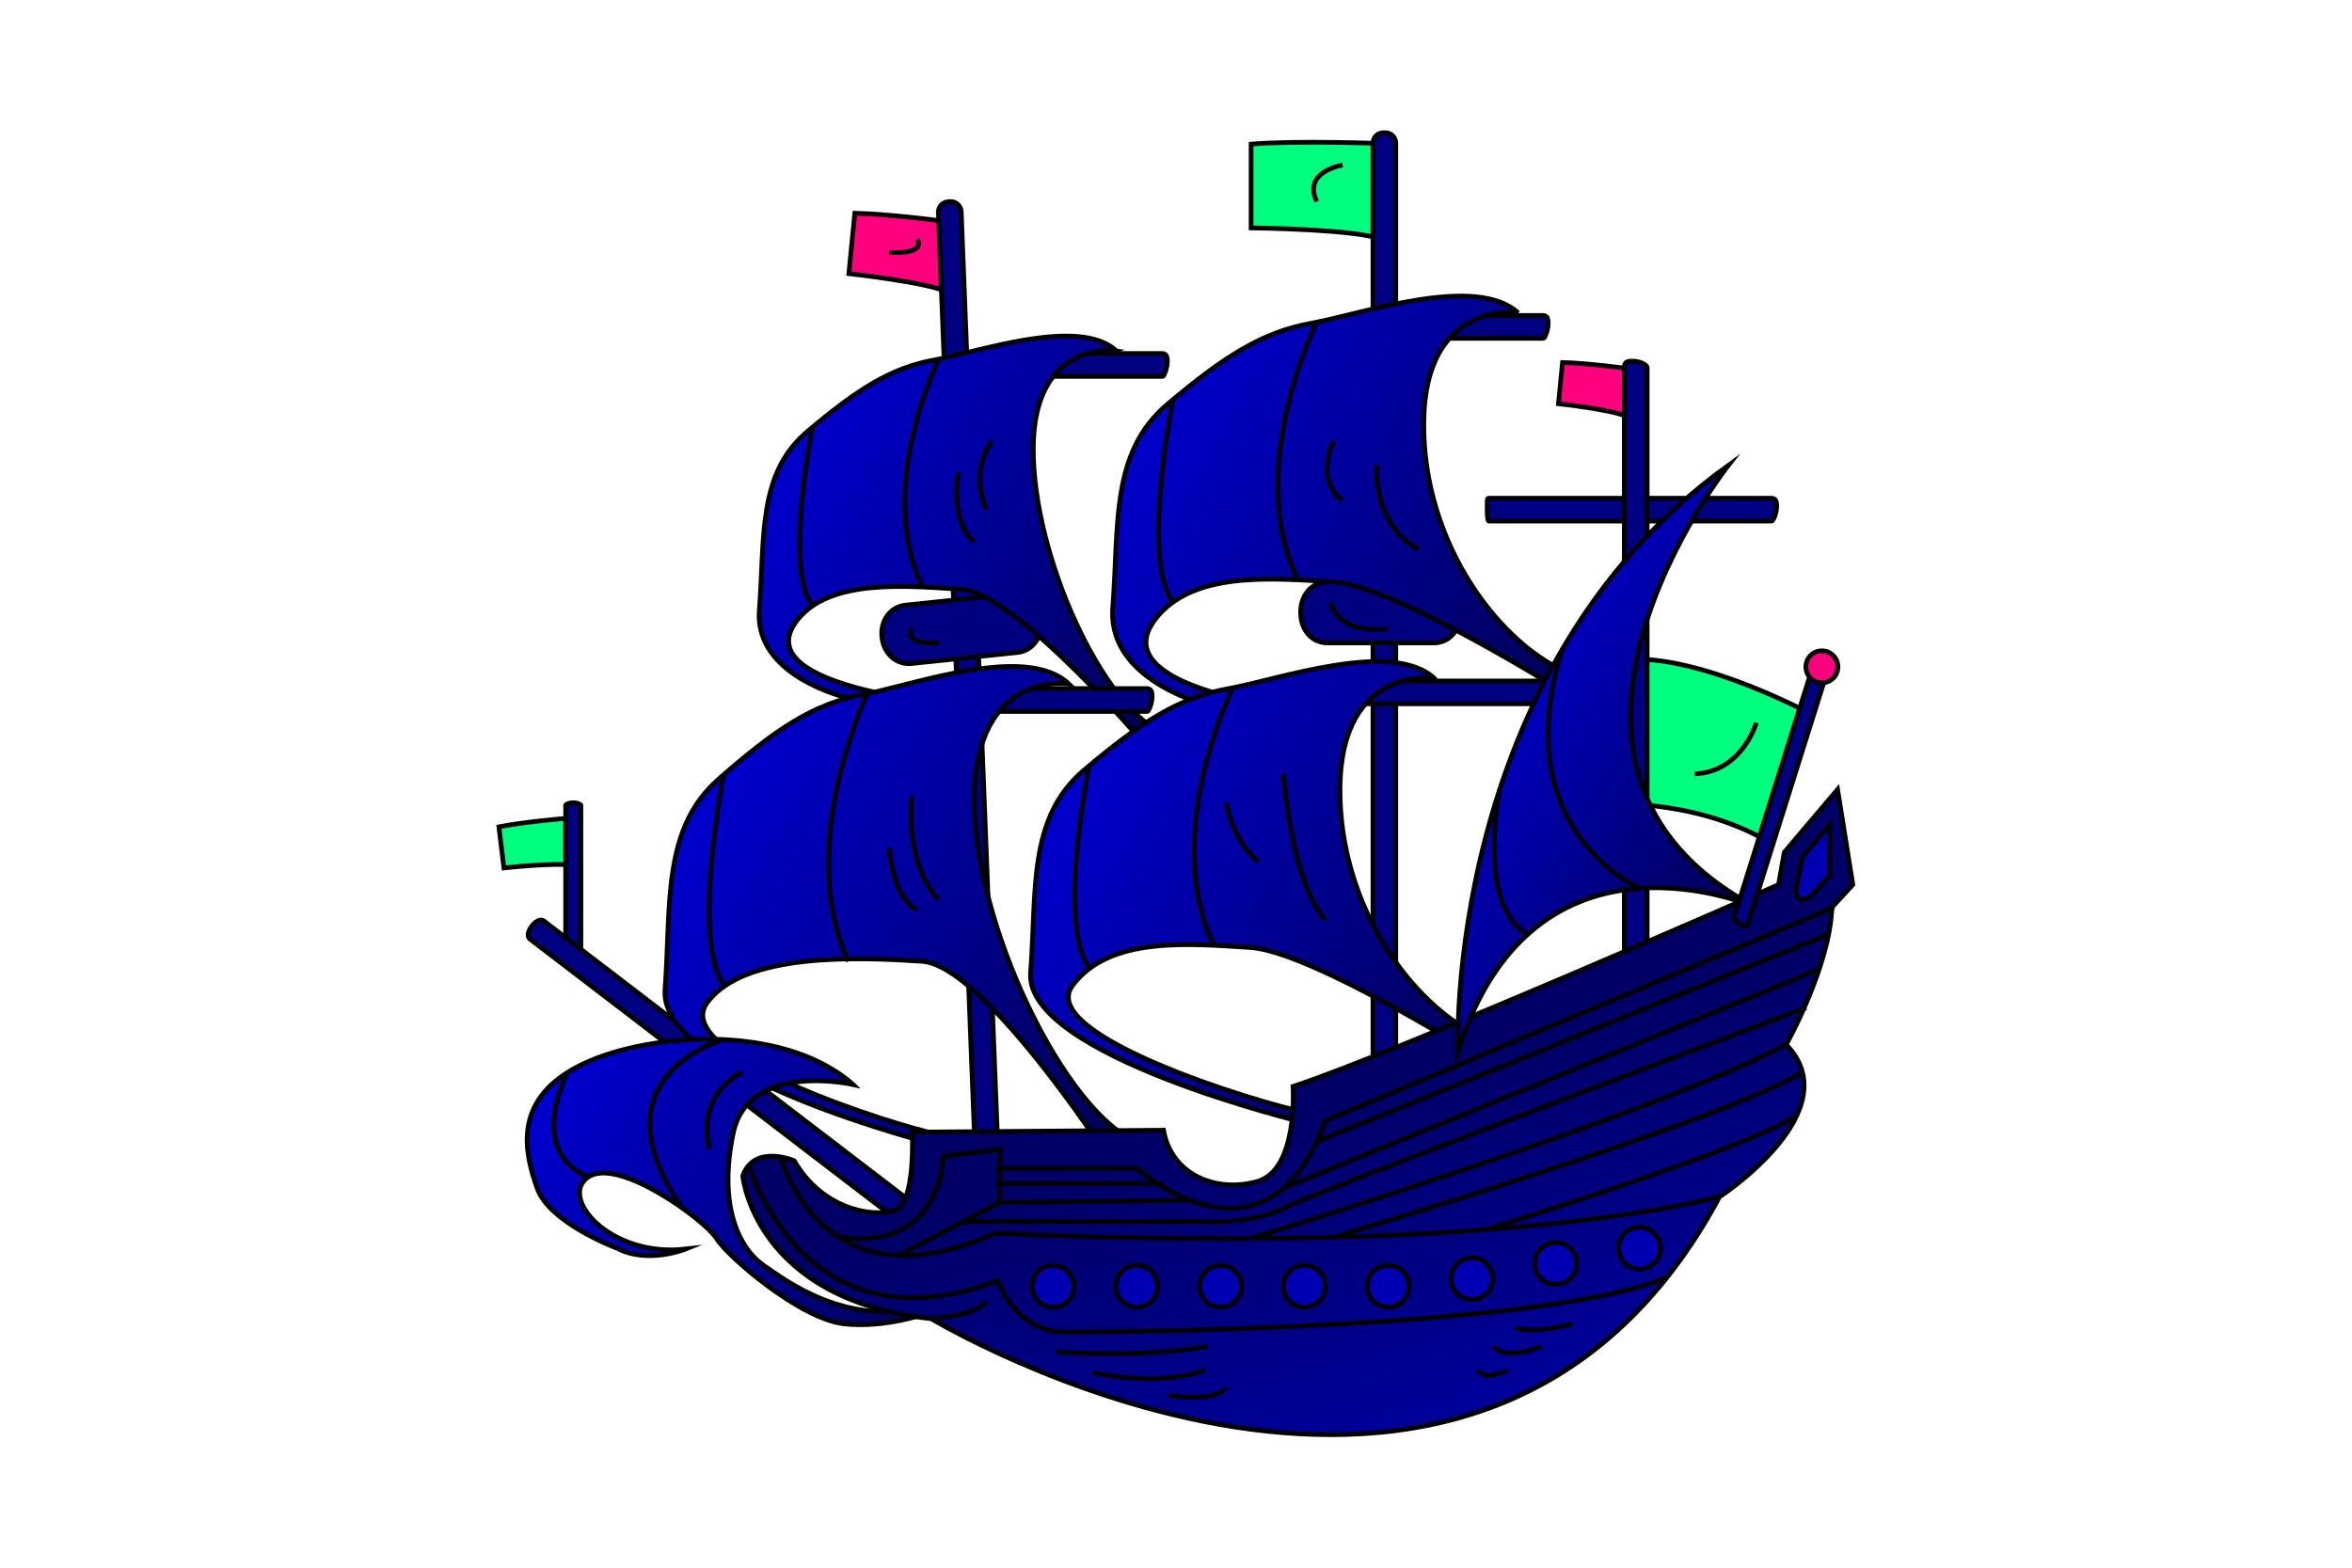 <?xml version="1.0" encoding="UTF-8" standalone="no"?>
<!-- Created with Inkscape (http://www.inkscape.org/) -->

<svg
   width="768"
   height="512"
   viewBox="0 0 203.2 135.467"
   version="1.1"
   id="SVGRoot"
   inkscape:version="1.2.1 (9c6d41e410, 2022-07-14)"
   sodipodi:docname="tradeship.svg"
   inkscape:export-filename="tradeship.png"
   inkscape:export-xdpi="96"
   inkscape:export-ydpi="96"
   xmlns:inkscape="http://www.inkscape.org/namespaces/inkscape"
   xmlns:sodipodi="http://sodipodi.sourceforge.net/DTD/sodipodi-0.dtd"
   xmlns:xlink="http://www.w3.org/1999/xlink"
   xmlns="http://www.w3.org/2000/svg"
   xmlns:svg="http://www.w3.org/2000/svg"
   xmlns:rdf="http://www.w3.org/1999/02/22-rdf-syntax-ns#"
   xmlns:cc="http://creativecommons.org/ns#"
   xmlns:dc="http://purl.org/dc/elements/1.1/">
  <sodipodi:namedview
     id="base"
     pagecolor="#ffffff"
     bordercolor="#666666"
     borderopacity="1.0"
     inkscape:pageopacity="0.0"
     inkscape:pageshadow="2"
     inkscape:zoom="0.35"
     inkscape:cx="1412.8571"
     inkscape:cy="971.42857"
     inkscape:document-units="mm"
     inkscape:current-layer="SVGRoot"
     showgrid="false"
     inkscape:window-width="853"
     inkscape:window-height="623"
     inkscape:window-x="-8"
     inkscape:window-y="-8"
     inkscape:window-maximized="1"
     inkscape:showpageshadow="0"
     inkscape:pagecheckerboard="true"
     inkscape:deskcolor="#d1d1d1" />
  <defs
     id="defs10953">
    <linearGradient
       inkscape:collect="always"
       id="linearGradient19441">
      <stop
         style="stop-color:#000066;stop-opacity:1;"
         offset="0"
         id="stop19437" />
      <stop
         style="stop-color:#000099;stop-opacity:1;"
         offset="1"
         id="stop19439" />
    </linearGradient>
    <linearGradient
       inkscape:collect="always"
       id="linearGradient19414">
      <stop
         style="stop-color:#0000d9;stop-opacity:1;"
         offset="0"
         id="stop19410" />
      <stop
         style="stop-color:#000059;stop-opacity:1;"
         offset="1"
         id="stop19412" />
    </linearGradient>
    <linearGradient
       inkscape:collect="always"
       xlink:href="#linearGradient19414"
       id="linearGradient19398"
       x1="239.998"
       y1="128.596"
       x2="301.087"
       y2="163.865"
       gradientUnits="userSpaceOnUse" />
    <linearGradient
       inkscape:collect="always"
       xlink:href="#linearGradient19414"
       id="linearGradient19400"
       x1="193.599"
       y1="135.652"
       x2="247.928"
       y2="167.019"
       gradientUnits="userSpaceOnUse" />
    <linearGradient
       inkscape:collect="always"
       xlink:href="#linearGradient19414"
       id="linearGradient19402"
       x1="163.133"
       y1="219.683"
       x2="217.207"
       y2="250.902"
       gradientUnits="userSpaceOnUse" />
    <linearGradient
       inkscape:collect="always"
       xlink:href="#linearGradient19414"
       id="linearGradient19404"
       x1="229.223"
       y1="179.693"
       x2="290.087"
       y2="214.833"
       gradientUnits="userSpaceOnUse" />
    <linearGradient
       inkscape:collect="always"
       xlink:href="#linearGradient19414"
       id="linearGradient19406"
       x1="181.222"
       y1="181.345"
       x2="244.378"
       y2="217.808"
       gradientUnits="userSpaceOnUse" />
    <linearGradient
       inkscape:collect="always"
       xlink:href="#linearGradient19414"
       id="linearGradient19408"
       x1="285.341"
       y1="168.353"
       x2="324.98"
       y2="191.239"
       gradientUnits="userSpaceOnUse" />
    <linearGradient
       inkscape:collect="always"
       xlink:href="#linearGradient19441"
       id="linearGradient19445"
       x1="270.888"
       y1="222.144"
       x2="283.806"
       y2="264.997"
       gradientUnits="userSpaceOnUse" />
  </defs>
  <g
     id="g196"
     inkscape:label="tradeship"
     transform="matrix(0.658,0,0,0.658,-62.004,-52.687)">
    <g
       id="g15667"
       inkscape:label="vlaggen">
      <path
         fill="#958131"
         stroke="#7c4d0a"
         stroke-miterlimit="10"
         d="m 168.531,187.542 c 0,0 -5.439,0.455 -8.793,1.111 l 0.657,5.401 c 0,0 6.779,-0.742 8.89,-0.334 z"
         id="path34"
         style="fill:#00ff7e;fill-opacity:1;stroke:#000000;stroke-width:0.618;stroke-dasharray:none;stroke-opacity:1" />
      <path
         fill="#958131"
         stroke="#7c4d0a"
         stroke-miterlimit="10"
         d="m 219.412,109.278 c 0,0 -7.932,-1.083 -12.943,-1.21 l -0.78,7.941 c 0,0 9.94,1.098 12.832,2.354 z"
         id="path44"
         style="fill:#ff007f;fill-opacity:1;stroke:#000000;stroke-width:0.618;stroke-dasharray:none;stroke-opacity:1" />
      <path
         fill="#958131"
         stroke="#7c4d0a"
         stroke-miterlimit="10"
         d="m 275.5,98.917 c 0,0 -11,-0.417 -17,0.083 v 11 c 0,0 14,0.167 17,1.5 z"
         id="path36"
         style="fill:#00ff7e;fill-opacity:1;stroke:#000000;stroke-width:0.618;stroke-dasharray:none;stroke-opacity:1" />
      <path
         fill="#958131"
         stroke="#7c4d0a"
         stroke-miterlimit="10"
         d="m 308.214,128.502 c 0,0 -5.407,-0.738 -8.825,-0.825 l -0.531,5.415 c 0,0 6.777,0.749 8.75,1.604 z"
         id="path56"
         style="fill:#ff007f;fill-opacity:1;stroke:#000000;stroke-width:0.618;stroke-dasharray:none;stroke-opacity:1" />
      <path
         fill="#958131"
         stroke="#7c4d0a"
         stroke-miterlimit="10"
         d="m 331.34,173.5 c 0,0 -16.214,-8.637 -25.587,-6.549 l -0.51,18.715 c 0,0 11.093,-0.75 20.843,4.75 z"
         id="path54"
         style="fill:#00ff7e;fill-opacity:1;stroke:#000000;stroke-width:0.618;stroke-dasharray:none;stroke-opacity:1" />
    </g>
    <path
       fill="#958131"
       stroke="#7c4d0a"
       stroke-miterlimit="10"
       d="m 277.5,230.125 c 0,0.76 -0.615,1.375 -1.375,1.375 h -0.25 c -0.76,0 -1.375,-0.615 -1.375,-1.375 V 98.875 c 0,-0.759 0.615,-1.375 1.375,-1.375 h 0.25 c 0.76,0 1.375,0.616 1.375,1.375 z"
       id="path38"
       style="fill:#000080;fill-opacity:1;stroke:#000000;stroke-width:0.618;stroke-dasharray:none;stroke-opacity:1" />
    <path
       fill="#958131"
       stroke="#7c4d0a"
       stroke-miterlimit="10"
       d="m 170.5,205.331 c 0,0.112 -0.407,0.169 -0.914,0.169 h -0.167 c -0.506,0 -0.919,-0.057 -0.919,-0.169 v -19.502 c 0,-0.113 0.413,-0.329 0.919,-0.329 h 0.167 c 0.506,0 0.914,0.216 0.914,0.329 z"
       id="path40"
       style="fill:#000080;fill-opacity:1;stroke:#000000;stroke-width:0.618;stroke-dasharray:none;stroke-opacity:1" />
    <path
       fill="#958131"
       stroke="#7c4d0a"
       stroke-miterlimit="10"
       d="m 286.003,160.5 c 0,2.401 -1.565,4 -3.5,4 h -14 c -1.935,0 -3.5,-1.599 -3.5,-4 v 0 c 0,-2.402 1.565,-4 3.5,-4 h 14 c 1.935,0 3.5,1.598 3.5,4 z"
       id="path42"
       style="fill:#000080;fill-opacity:1;stroke:#000000;stroke-width:0.618;stroke-dasharray:none;stroke-opacity:1" />
    <path
       fill="#958131"
       stroke="#7c4d0a"
       stroke-miterlimit="10"
       d="m 225.567,239.017 c 0.03,0.759 -0.561,1.397 -1.32,1.428 l -0.25,0.011 c -0.759,0.028 -1.398,-0.563 -1.428,-1.32 l -5.13,-131.15 c -0.03,-0.759 0.561,-1.397 1.32,-1.428 l 0.25,-0.01 c 0.759,-0.03 1.398,0.562 1.428,1.32 z"
       id="path46"
       style="fill:#000080;fill-opacity:1;stroke:#000000;stroke-width:0.618;stroke-dasharray:none;stroke-opacity:1" />
    <path
       fill="#958131"
       stroke="#7c4d0a"
       stroke-miterlimit="10"
       d="m 227.347,248.226 c 0.357,0.273 0.272,0.983 -0.189,1.587 l -0.152,0.198 c -0.462,0.604 -1.125,0.871 -1.482,0.598 l -61.729,-47.225 c -0.357,-0.273 -0.273,-0.984 0.189,-1.587 l 0.152,-0.198 c 0.462,-0.604 1.125,-0.871 1.482,-0.598 z"
       id="path48"
       style="fill:#000080;fill-opacity:1;stroke:#000000;stroke-width:0.618;stroke-dasharray:none;stroke-opacity:1" />
    <path
       fill="#958131"
       stroke="#7c4d0a"
       stroke-miterlimit="10"
       d="m 230.91,161.559 c 0.232,2.224 -1.159,3.995 -3.081,4.196 l -13.924,1.454 c -1.923,0.201 -3.649,-1.245 -3.881,-3.47 v 0 c -0.232,-2.223 1.159,-3.993 3.081,-4.194 l 13.924,-1.454 c 1.922,-0.201 3.648,1.244 3.881,3.468 z"
       id="path50"
       style="fill:#000080;fill-opacity:1;stroke:#000000;stroke-width:0.618;stroke-dasharray:none;stroke-opacity:1" />
    <path
       fill="#958131"
       stroke="#7c4d0a"
       stroke-miterlimit="10"
       d="m 289.716,148.5 c -0.215,0 -0.216,-1.115 -0.216,-1.875 v -0.25 c 0,-0.761 10e-4,-0.875 0.216,-0.875 h 37.144 c 0.215,0 0.642,0.114 0.642,0.875 v 0.25 c 0,0.76 -0.427,1.875 -0.642,1.875 z"
       id="path52"
       style="fill:#000080;fill-opacity:1;stroke:#000000;stroke-width:0.618;stroke-dasharray:none;stroke-opacity:1" />
    <path
       fill="#958131"
       stroke="#7c4d0a"
       stroke-miterlimit="10"
       d="m 310.5,212.346 c 0,0.485 -1.111,1.154 -1.872,1.154 h -0.25 c -0.76,0 -0.878,-0.669 -0.878,-1.154 V 128.38 c 0,-0.486 0.118,-0.88 0.878,-0.88 h 0.25 c 0.761,0 1.872,0.394 1.872,0.88 z"
       id="path58"
       style="fill:#000080;fill-opacity:1;stroke:#000000;stroke-width:0.618;stroke-dasharray:none;stroke-opacity:1" />
    <path
       fill="#958131"
       stroke="#7c4d0a"
       stroke-miterlimit="10"
       d="m 272.195,124.5 c -0.143,0 -0.695,-1.115 -0.695,-1.875 v -0.25 c 0,-0.761 0.555,-0.875 0.695,-0.875 h 24.716 c 0.142,0 0.589,0.114 0.589,0.875 v 0.25 c 0,0.76 -0.447,1.875 -0.589,1.875 z"
       id="path60"
       style="fill:#000080;fill-opacity:1;stroke:#000000;stroke-width:0.618;stroke-dasharray:none;stroke-opacity:1" />
    <path
       fill="#958131"
       stroke="#7c4d0a"
       stroke-miterlimit="10"
       d="m 263.18,172.5 c -0.205,0 -0.68,-1.115 -0.68,-1.875 v -0.25 c 0,-0.761 0.475,-0.875 0.68,-0.875 h 35.536 c 0.204,0 0.784,0.114 0.784,0.875 v 0.25 c 0,0.76 -0.58,1.875 -0.784,1.875 z"
       id="path62"
       style="display:inline;fill:#000080;fill-opacity:1;stroke:#000000;stroke-width:0.618;stroke-dasharray:none;stroke-opacity:1" />
    <path
       fill="#958131"
       stroke="#7c4d0a"
       stroke-miterlimit="10"
       d="m 224.334,129.5 c -0.13,0 0.166,-1.115 0.166,-1.875 v -0.25 c 0,-0.761 -0.296,-0.875 -0.166,-0.875 h 22.585 c 0.13,0 0.581,0.114 0.581,0.875 v 0.25 c 0,0.76 -0.451,1.875 -0.581,1.875 z"
       id="path70"
       style="fill:#000080;fill-opacity:1;stroke:#000000;stroke-width:0.618;stroke-dasharray:none;stroke-opacity:1" />
    <g
       id="g18602"
       inkscape:label="zeilen achter"
       style="display:inline">
      <path
         fill="#958131"
         stroke="#7c4d0a"
         stroke-miterlimit="10"
         d="m 240.827,126.154 c 0,0 -10.78,-1.614 -10.927,12.625 -0.147,14.239 9.241,34.644 17.413,37.727 l -2.299,1.85 c 0,0 -17.427,-20.449 -24.51,-20.889 -7.083,-0.44 -17.467,-1.511 -21.724,4.214 -4.257,5.725 6.165,8.368 10.716,9.396 l -1.908,1.174 c 0,0 -14.387,-2.496 -13.653,-12.038 0.734,-9.542 -0.293,-17.907 6.313,-23.485 6.606,-5.578 11.01,-8.373 16.735,-9.396 5.725,-1.027 18.917,-5.731 23.844,-1.178 z"
         id="path74"
         style="fill:url(#linearGradient19400);fill-opacity:1;stroke:#000000;stroke-width:0.618;stroke-dasharray:none;stroke-opacity:1" />
      <path
         fill="#958131"
         stroke="#7c4d0a"
         stroke-miterlimit="10"
         d="m 293.576,121.167 c 0,0 -12.239,-1.834 -12.406,14.333 -0.167,16.167 10.278,29.667 19.557,33.167 l -0.592,2.667 c 0,0 -22.714,-14.333 -30.756,-14.833 -8.042,-0.5 -18.709,-1.5 -23.542,5 -4.833,6.5 7,9.5 12.167,10.667 l -2.166,1.333 c 0,0 -16.334,-2.833 -15.5,-13.667 0.834,-10.834 -0.333,-20.331 7.167,-26.664 7.5,-6.333 12.5,-9.506 19,-10.669 6.5,-1.163 21.477,-6.503 27.071,-1.334 z"
         id="path64"
         style="display:inline;fill:url(#linearGradient19398);fill-opacity:1;stroke:#000000;stroke-width:0.618;stroke-dasharray:none;stroke-opacity:1" />
    </g>
    <path
       fill="none"
       stroke="#7c4d0a"
       stroke-miterlimit="10"
       d="m 267.127,122.381 c 0,0 -9.541,19.222 -2.499,33.837"
       id="path66"
       style="stroke:#000000;stroke-width:0.618;stroke-dasharray:none;stroke-opacity:1" />
    <path
       fill="none"
       stroke="#7c4d0a"
       stroke-miterlimit="10"
       d="m 248.256,132.538 c 0,0 -4.247,21.086 0,26.606"
       id="path68"
       style="stroke:#000000;stroke-width:0.618;stroke-dasharray:none;stroke-opacity:1" />
    <path
       fill="#958131"
       stroke="#7c4d0a"
       stroke-miterlimit="10"
       d="m 214.992,173.5 c -0.172,0 -0.492,-1.115 -0.492,-1.875 v -0.25 c 0,-0.761 0.32,-0.875 0.492,-0.875 h 29.899 c 0.171,0 0.609,0.114 0.609,0.875 v 0.25 c 0,0.76 -0.438,1.875 -0.609,1.875 z"
       id="path72"
       style="fill:#000080;fill-opacity:1;stroke:#000000;stroke-width:0.618;stroke-dasharray:none;stroke-opacity:1" />
    <path
       fill="none"
       stroke="#7c4d0a"
       stroke-miterlimit="10"
       d="m 217.531,127.224 c 0,0 -8.403,16.931 -2.201,29.803"
       id="path76"
       style="stroke:#000000;stroke-width:0.618;stroke-dasharray:none;stroke-opacity:1" />
    <path
       fill="none"
       stroke="#7c4d0a"
       stroke-miterlimit="10"
       d="m 200.91,136.17 c 0,0 -3.74,18.572 0,23.436"
       id="path78"
       style="stroke:#000000;stroke-width:0.618;stroke-dasharray:none;stroke-opacity:1" />
    <g
       id="g18583"
       inkscape:label="zeilen midden"
       style="display:inline">
      <path
         fill="#958131"
         stroke="#7c4d0a"
         stroke-miterlimit="10"
         d="m 234.576,169.895 c 0,0 -12.239,-1.905 -12.406,14.893 -0.167,16.797 12.056,41.564 21.333,45.201 l -4.167,1.513 c 0,0 -16.005,-24.67 -24.047,-25.188 -8.042,-0.52 -23.41,-1.266 -28.244,5.487 -4.834,6.753 24.455,16.052 30.455,17.265 v 1.438 c 0,0 -36.788,-9.177 -35.955,-20.433 0.833,-11.257 -0.438,-21.124 7.062,-27.704 7.5,-6.579 12.448,-9.876 18.948,-11.085 6.5,-1.209 21.427,-6.758 27.021,-1.387 z"
         id="path80"
         style="display:inline;fill:url(#linearGradient19406);fill-opacity:1;stroke:#000000;stroke-width:0.618;stroke-dasharray:none;stroke-opacity:1" />
      <path
         fill="#958131"
         stroke="#7c4d0a"
         stroke-miterlimit="10"
         d="m 282.576,169.167 c 0,0 -12.239,-1.834 -12.406,14.333 -0.167,16.167 10.278,29.667 19.557,33.167 l -0.592,2.667 c 0,0 -22.714,-14.334 -30.756,-14.834 -8.042,-0.5 -18.5,-1.5 -23.333,5 -4.833,6.5 24.455,15.45 30.455,16.617 v 1.383 c 0,0 -36.788,-8.833 -35.955,-19.666 0.833,-10.834 -0.438,-20.332 7.062,-26.665 7.5,-6.333 12.448,-9.506 18.949,-10.669 6.5,-1.164 21.425,-6.502 27.019,-1.333 z"
         id="path86"
         style="fill:url(#linearGradient19404);fill-opacity:1;stroke:#000000;stroke-width:0.618;stroke-dasharray:none;stroke-opacity:1" />
      <path
         fill="#958131"
         stroke="#7c4d0a"
         stroke-miterlimit="10"
         d="m 206.253,222.5 c 0,0 -13.75,-3.125 -15.75,6.375 -2,9.5 0.75,15.125 4,17.375 3.25,2.25 10.785,7.923 21,5.5 l 1,0.591 c 0,0 -5.75,2.243 -11.5,1.576 -5.75,-0.667 -15.256,-8.841 -16.69,-11.191 -1.434,-2.35 -12.81,-10.726 -16.81,-8.101 -4,2.625 2.752,10.606 12.752,9.481 0,0 -5.002,2.019 -9.002,-0.106 0,0 -8.875,-3.283 -10.5,-7.893 -1.625,-4.608 -3.25,-11.357 5.125,-15.857 8.375,-4.5 26.875,-6.125 36.375,2.25 z"
         id="path92"
         style="fill:url(#linearGradient19402);fill-opacity:1;stroke:#000000;stroke-width:0.618;stroke-dasharray:none;stroke-opacity:1" />
    </g>
    <path
       fill="none"
       stroke="#7c4d0a"
       stroke-miterlimit="10"
       d="m 208.127,171.156 c 0,0 -9.541,19.972 -2.499,35.156"
       id="path82"
       style="stroke:#000000;stroke-width:0.618;stroke-dasharray:none;stroke-opacity:1" />
    <path
       fill="none"
       stroke="#7c4d0a"
       stroke-miterlimit="10"
       d="m 189.256,181.709 c 0,0 -4.247,21.907 0,27.644"
       id="path84"
       style="stroke:#000000;stroke-width:0.618;stroke-dasharray:none;stroke-opacity:1" />
    <path
       fill="none"
       stroke="#7c4d0a"
       stroke-miterlimit="10"
       d="m 256.127,170.381 c 0,0 -9.541,19.222 -2.499,33.838"
       id="path88"
       style="stroke:#000000;stroke-width:0.618;stroke-dasharray:none;stroke-opacity:1" />
    <path
       fill="none"
       stroke="#7c4d0a"
       stroke-miterlimit="10"
       d="m 237.256,180.538 c 0,0 -4.247,21.086 0,26.606"
       id="path90"
       style="stroke:#000000;stroke-width:0.618;stroke-dasharray:none;stroke-opacity:1" />
    <g
       id="g18589"
       inkscape:label="romp">
      <path
         fill="#958131"
         stroke="#7c4d0a"
         stroke-miterlimit="10"
         d="m 216.503,253.25 c 0,0 71.75,43.25 103.5,-16 0,0 17.25,-11.25 8.75,-20 0,0 5.75,-10.25 6,-18 l 2.75,-2.999 -2,-12.501 -7,8.25 -0.75,4.251 c 0,0 -50,21.999 -63.75,26.499 0,0 0.75,11 -4.75,12.5 -5.5,1.5 -11.25,-1 -12.25,-6.75 l -33,0.25 c 0,0 0.5,9.25 -2.25,10.25 -2.75,1 -9.5,0 -13.25,-6.5 0,0 -5.25,-2.25 -6.75,2 0,0 1.5,16.25 24.75,18.75 z"
         id="path94"
         style="display:inline;fill:url(#linearGradient19445);fill-opacity:1;stroke:#000000;stroke-width:0.618;stroke-dasharray:none;stroke-opacity:1" />
    </g>
    <path
       fill="none"
       stroke="#7c4d0a"
       stroke-miterlimit="10"
       d="m 216.503,253.25 c 0,0 5.5,-0.25 7.25,-2.25"
       id="path96"
       style="stroke:#000000;stroke-width:0.618;stroke-dasharray:none;stroke-opacity:1" />
    <path
       fill="none"
       stroke="#7c4d0a"
       stroke-miterlimit="10"
       d="m 196.796,232.019 c 0,0 5.049,20.39 28.207,9.981 0,0 60.25,3.5 95,-4.75"
       id="path98"
       style="display:inline;stroke:#000000;stroke-width:0.618;stroke-dasharray:none;stroke-opacity:1" />
    <path
       fill="none"
       stroke="#7c4d0a"
       stroke-miterlimit="10"
       d="m 192.573,233.085 c 0,0 7.18,24.915 32.68,15.165 0,0 2.25,6.75 8.75,6.75 6.5,0 62.705,-0.338 79.103,-7.169"
       id="path100"
       style="display:inline;stroke:#000000;stroke-width:0.618;stroke-dasharray:none;stroke-opacity:1" />
    <path
       fill="none"
       stroke="#7c4d0a"
       stroke-miterlimit="10"
       d="m 258.398,242.726 c 0,0 52.354,-15.976 70.354,-25.476"
       id="path102"
       style="stroke:#000000;stroke-width:0.618;stroke-dasharray:none;stroke-opacity:1" />
    <circle
       fill="#958131"
       stroke="#7c4d0a"
       stroke-miterlimit="10"
       cx="232.503"
       cy="249"
       r="2.75"
       id="circle104"
       style="fill:#0000b2;fill-opacity:1;stroke:#000000;stroke-width:0.618;stroke-dasharray:none;stroke-opacity:1" />
    <circle
       fill="#958131"
       stroke="#7c4d0a"
       stroke-miterlimit="10"
       cx="243.503"
       cy="249"
       r="2.75"
       id="circle106"
       style="fill:#0000b2;fill-opacity:1;stroke:#000000;stroke-width:0.618;stroke-dasharray:none;stroke-opacity:1" />
    <circle
       fill="#958131"
       stroke="#7c4d0a"
       stroke-miterlimit="10"
       cx="254.503"
       cy="249"
       r="2.75"
       id="circle108"
       style="fill:#0000b2;fill-opacity:1;stroke:#000000;stroke-width:0.618;stroke-dasharray:none;stroke-opacity:1" />
    <circle
       fill="#958131"
       stroke="#7c4d0a"
       stroke-miterlimit="10"
       cx="265.503"
       cy="249"
       r="2.75"
       id="circle110"
       style="fill:#0000b2;fill-opacity:1;stroke:#000000;stroke-width:0.618;stroke-dasharray:none;stroke-opacity:1" />
    <circle
       fill="#958131"
       stroke="#7c4d0a"
       stroke-miterlimit="10"
       cx="276.503"
       cy="249"
       r="2.75"
       id="circle112"
       style="fill:#0000b2;fill-opacity:1;stroke:#000000;stroke-width:0.618;stroke-dasharray:none;stroke-opacity:1" />
    <circle
       fill="#958131"
       stroke="#7c4d0a"
       stroke-miterlimit="10"
       cx="287.503"
       cy="248"
       r="2.75"
       id="circle114"
       style="fill:#0000b2;fill-opacity:1;stroke:#000000;stroke-width:0.618;stroke-dasharray:none;stroke-opacity:1" />
    <circle
       fill="#958131"
       stroke="#7c4d0a"
       stroke-miterlimit="10"
       cx="298.503"
       cy="246"
       r="2.75"
       id="circle116"
       style="fill:#0000b2;fill-opacity:1;stroke:#000000;stroke-width:0.618;stroke-dasharray:none;stroke-opacity:1"
       inkscape:label="circle116" />
    <circle
       fill="#958131"
       stroke="#7c4d0a"
       stroke-miterlimit="10"
       cx="309.503"
       cy="244"
       r="2.75"
       id="circle118"
       style="fill:#0000b2;fill-opacity:1;stroke:#000000;stroke-width:0.618;stroke-dasharray:none;stroke-opacity:1" />
    <path
       fill="none"
       stroke="#7c4d0a"
       stroke-miterlimit="10"
       d="m 204.393,242.48 c 0,0 12.484,2.936 13.734,-10.584 L 225.5,231 v 7 l -13.259,6.929"
       id="path120"
       style="stroke:#000000;stroke-width:0.618;stroke-dasharray:none;stroke-opacity:1" />
    <path
       fill="none"
       stroke="#7c4d0a"
       stroke-miterlimit="10"
       d="m 225,233.5 h 18.503 c 0,0 17,15.25 24.75,-6.25 l 66.749,-28"
       id="path122"
       style="stroke:#000000;stroke-width:0.618;stroke-dasharray:none;stroke-opacity:1" />
    <line
       fill="none"
       stroke="#7c4d0a"
       stroke-miterlimit="10"
       x1="225"
       y1="235.5"
       x2="247"
       y2="235.5"
       id="line124"
       style="stroke:#000000;stroke-width:0.618;stroke-dasharray:none;stroke-opacity:1" />
    <line
       fill="none"
       stroke="#7c4d0a"
       stroke-miterlimit="10"
       x1="267.127"
       y1="229.988"
       x2="334.324"
       y2="202.764"
       id="line126"
       style="stroke:#000000;stroke-width:0.618;stroke-dasharray:none;stroke-opacity:1" />
    <line
       fill="none"
       stroke="#7c4d0a"
       stroke-miterlimit="10"
       x1="262.753"
       y1="236.108"
       x2="333.081"
       y2="207.361"
       id="line128"
       style="stroke:#000000;stroke-width:0.618;stroke-dasharray:none;stroke-opacity:1" />
    <path
       fill="none"
       stroke="#7c4d0a"
       stroke-miterlimit="10"
       d="m 221,240.5 h 30.503 c 0,0 6.75,0.492 11.25,-1.754 4.5,-2.246 68.618,-26.336 68.618,-26.336"
       id="path130"
       style="stroke:#000000;stroke-width:0.618;stroke-dasharray:none;stroke-opacity:1" />
    <line
       fill="none"
       stroke="#7c4d0a"
       stroke-miterlimit="10"
       x1="225.003"
       y1="238"
       x2="250.521"
       y2="237.702"
       id="line132"
       style="stroke:#000000;stroke-width:0.618;stroke-dasharray:none;stroke-opacity:1" />
    <path
       fill="none"
       stroke="#7c4d0a"
       stroke-miterlimit="10"
       d="m 269.379,242.549 c 0,0 50.523,-15.004 61.512,-21.651"
       id="path134"
       style="stroke:#000000;stroke-width:0.618;stroke-dasharray:none;stroke-opacity:1" />
    <path
       fill="none"
       stroke="#7c4d0a"
       stroke-miterlimit="10"
       d="m 289.363,241.56 c 0,0 35.146,-10.854 40.83,-15.082"
       id="path136"
       style="stroke:#000000;stroke-width:0.618;stroke-dasharray:none;stroke-opacity:1" />
    <path
       fill="#958131"
       stroke="#7c4d0a"
       stroke-miterlimit="10"
       d="m 330.032,197 0.866,-4.375 3.602,-4.25 V 195 l -2.234,2.5 c 0,0 -1.953,1.875 -2.234,-0.5 z"
       id="path138"
       style="fill:#0000b2;fill-opacity:1;stroke:#000000;stroke-width:0.618;stroke-dasharray:none;stroke-opacity:1" />
    <path
       fill="none"
       stroke="#7c4d0a"
       stroke-miterlimit="10"
       d="m 232.836,257.584 c 0,0 10.339,0.916 20.003,-0.667"
       id="path140"
       style="stroke:#000000;stroke-width:0.618;stroke-dasharray:none;stroke-opacity:1" />
    <path
       fill="none"
       stroke="#7c4d0a"
       stroke-miterlimit="10"
       d="m 237.762,260.334 c 0,0 8.324,1.999 14.741,-0.334"
       id="path142"
       style="stroke:#000000;stroke-width:0.618;stroke-dasharray:none;stroke-opacity:1" />
    <path
       fill="none"
       stroke="#7c4d0a"
       stroke-miterlimit="10"
       d="m 247.669,263.334 c 0,0 6,1 7.583,-1"
       id="path144"
       style="stroke:#000000;stroke-width:0.618;stroke-dasharray:none;stroke-opacity:1" />
    <path
       fill="none"
       stroke="#7c4d0a"
       stroke-miterlimit="10"
       d="m 300.727,253.917 c 0,0 -4.973,1.417 -7.557,0.5"
       id="path146"
       style="stroke:#000000;stroke-width:0.618;stroke-dasharray:none;stroke-opacity:1" />
    <path
       fill="none"
       stroke="#7c4d0a"
       stroke-miterlimit="10"
       d="m 296.586,256.917 c 0,0 -4.333,1.917 -6.333,0"
       id="path148"
       style="stroke:#000000;stroke-width:0.618;stroke-dasharray:none;stroke-opacity:1" />
    <path
       fill="none"
       stroke="#7c4d0a"
       stroke-miterlimit="10"
       d="m 292.17,260 c 0,0 -2.75,1.583 -3.917,0"
       id="path150"
       style="stroke:#000000;stroke-width:0.618;stroke-dasharray:none;stroke-opacity:1" />
    <g
       id="g18593"
       inkscape:label="zeilen voor"
       style="display:inline">
      <path
         fill="#958131"
         stroke="#7c4d0a"
         stroke-miterlimit="10"
         d="m 321.169,141.167 c 0,0 -31.166,39.667 3.667,58.083 0,0 -29.167,-12.918 -39.167,18.916 0,0 -2,-49.999 35.5,-76.999 z"
         id="path154"
         style="fill:url(#linearGradient19408);fill-opacity:1;stroke:#000000;stroke-width:0.618;stroke-dasharray:none;stroke-opacity:1" />
    </g>
    <path
       fill="none"
       stroke="#7c4d0a"
       stroke-miterlimit="10"
       d="m 309.503,196.733 c 0,0 -17.698,-7.691 -10.101,-31.467"
       id="path156"
       style="display:inline;stroke:#000000;stroke-width:0.618;stroke-dasharray:none;stroke-opacity:1" />
    <path
       fill="none"
       stroke="#7c4d0a"
       stroke-miterlimit="10"
       d="m 291.141,183.75 c 0,0 -3.119,15.452 3.705,19.014"
       id="path158"
       style="stroke:#000000;stroke-width:0.618;stroke-dasharray:none;stroke-opacity:1" />
    <path
       fill="#958131"
       stroke="#7c4d0a"
       stroke-miterlimit="10"
       d="m 323.813,201.136 c -0.06,0.19 -0.117,0.673 -0.601,0.521 l -0.157,-0.05 c -0.484,-0.151 -1.21,-0.88 -1.15,-1.069 l 10.291,-32.739 c 0.06,-0.189 1.023,-0.226 1.509,-0.073 l 0.157,0.05 c 0.483,0.152 0.302,0.435 0.242,0.623 z"
       id="path160"
       style="fill:#000080;fill-opacity:1;stroke:#000000;stroke-width:0.618;stroke-dasharray:none;stroke-opacity:1" />
    <circle
       fill="#958131"
       stroke="#7c4d0a"
       stroke-miterlimit="10"
       cx="333.445"
       cy="167.643"
       r="2.104"
       id="circle162"
       style="fill:#ff007f;fill-opacity:1;stroke:#000000;stroke-width:0.618;stroke-dasharray:none;stroke-opacity:1" />
    <path
       fill="none"
       stroke="#7c4d0a"
       stroke-miterlimit="10"
       d="m 189.256,216.598 c 0,0 -17.559,4.771 -5.406,22.148"
       id="path164"
       style="display:inline;stroke:#000000;stroke-width:0.618;stroke-dasharray:none;stroke-opacity:1" />
    <path
       fill="none"
       stroke="#7c4d0a"
       stroke-miterlimit="10"
       d="m 168.769,220.897 c 0,0 -5.516,10.354 2.734,13.729"
       id="path166"
       style="stroke:#000000;stroke-width:0.618;stroke-dasharray:none;stroke-opacity:1" />
    <path
       fill="none"
       stroke="#7c4d0a"
       stroke-miterlimit="10"
       d="m 224.503,138 c 0,0 -3,3.5 -0.75,9"
       id="path168"
       style="stroke:#000000;stroke-width:0.618;stroke-dasharray:none;stroke-opacity:1" />
    <path
       fill="none"
       stroke="#7c4d0a"
       stroke-miterlimit="10"
       d="m 220.128,142.125 c 0,0 -1.361,5.932 2.007,9.152"
       id="path170"
       style="stroke:#000000;stroke-width:0.618;stroke-dasharray:none;stroke-opacity:1" />
    <path
       fill="none"
       stroke="#7c4d0a"
       stroke-miterlimit="10"
       d="m 275.003,141.167 c 0,0 -0.627,7.763 5.5,11.083"
       id="path172"
       style="stroke:#000000;stroke-width:0.618;stroke-dasharray:none;stroke-opacity:1" />
    <path
       fill="none"
       stroke="#7c4d0a"
       stroke-miterlimit="10"
       d="m 269.379,138 c 0,0 -2.602,4.934 1.137,7.842"
       id="path174"
       style="stroke:#000000;stroke-width:0.618;stroke-dasharray:none;stroke-opacity:1" />
    <path
       fill="none"
       stroke="#7c4d0a"
       stroke-miterlimit="10"
       d="m 262.753,181.709 c 0,0 1,14.078 5.5,19.185"
       id="path176"
       style="stroke:#000000;stroke-width:0.618;stroke-dasharray:none;stroke-opacity:1" />
    <path
       fill="none"
       stroke="#7c4d0a"
       stroke-miterlimit="10"
       d="m 255.253,185.5 c 0,0 0.752,5.014 4.251,7.757"
       id="path178"
       style="stroke:#000000;stroke-width:0.618;stroke-dasharray:none;stroke-opacity:1" />
    <path
       fill="none"
       stroke="#7c4d0a"
       stroke-miterlimit="10"
       d="m 214.003,184.658 c 0,0 -1.13,8.498 3.435,13.545"
       id="path180"
       style="stroke:#000000;stroke-width:0.618;stroke-dasharray:none;stroke-opacity:1" />
    <path
       fill="none"
       stroke="#7c4d0a"
       stroke-miterlimit="10"
       d="m 211.003,191.431 c 0,0 0.39,6.661 3.695,8.115"
       id="path182"
       style="stroke:#000000;stroke-width:0.618;stroke-dasharray:none;stroke-opacity:1" />
    <path
       fill="none"
       stroke="#7c4d0a"
       stroke-miterlimit="10"
       d="m 191.753,220.897 c 0,0 -6.019,2.354 -4.384,10.104"
       id="path184"
       style="stroke:#000000;stroke-width:0.618;stroke-dasharray:none;stroke-opacity:1" />
    <path
       fill="none"
       stroke="#7c4d0a"
       stroke-miterlimit="10"
       d="m 324.836,175 c 0,0 -1.833,6.418 -8.083,6.709"
       id="path186"
       style="stroke:#000000;stroke-width:0.618;stroke-dasharray:none;stroke-opacity:1" />
    <path
       fill="none"
       stroke="#7c4d0a"
       stroke-miterlimit="10"
       d="m 270.516,101.75 c 0,0 -5.311,0.841 -3.389,4.795"
       id="path188"
       style="stroke:#000000;stroke-width:0.618;stroke-dasharray:none;stroke-opacity:1" />
    <path
       fill="none"
       stroke="#7c4d0a"
       stroke-miterlimit="10"
       d="m 214.698,111.5 c 0,0 1.316,2.006 -3.695,1.716"
       id="path190"
       style="stroke:#000000;stroke-width:0.618;stroke-dasharray:none;stroke-opacity:1" />
    <path
       fill="none"
       stroke="#7c4d0a"
       stroke-miterlimit="10"
       d="m 214.003,162.649 c 0,0 -1.444,2.102 3.528,1.852"
       id="path192"
       style="stroke:#000000;stroke-width:0.618;stroke-dasharray:none;stroke-opacity:1" />
    <path
       fill="none"
       stroke="#7c4d0a"
       stroke-miterlimit="10"
       d="m 269.003,159.146 c 0,0 0.537,4.322 7.5,3.503"
       id="path194"
       style="stroke:#000000;stroke-width:0.618;stroke-dasharray:none;stroke-opacity:1" />
  </g>
</svg>
